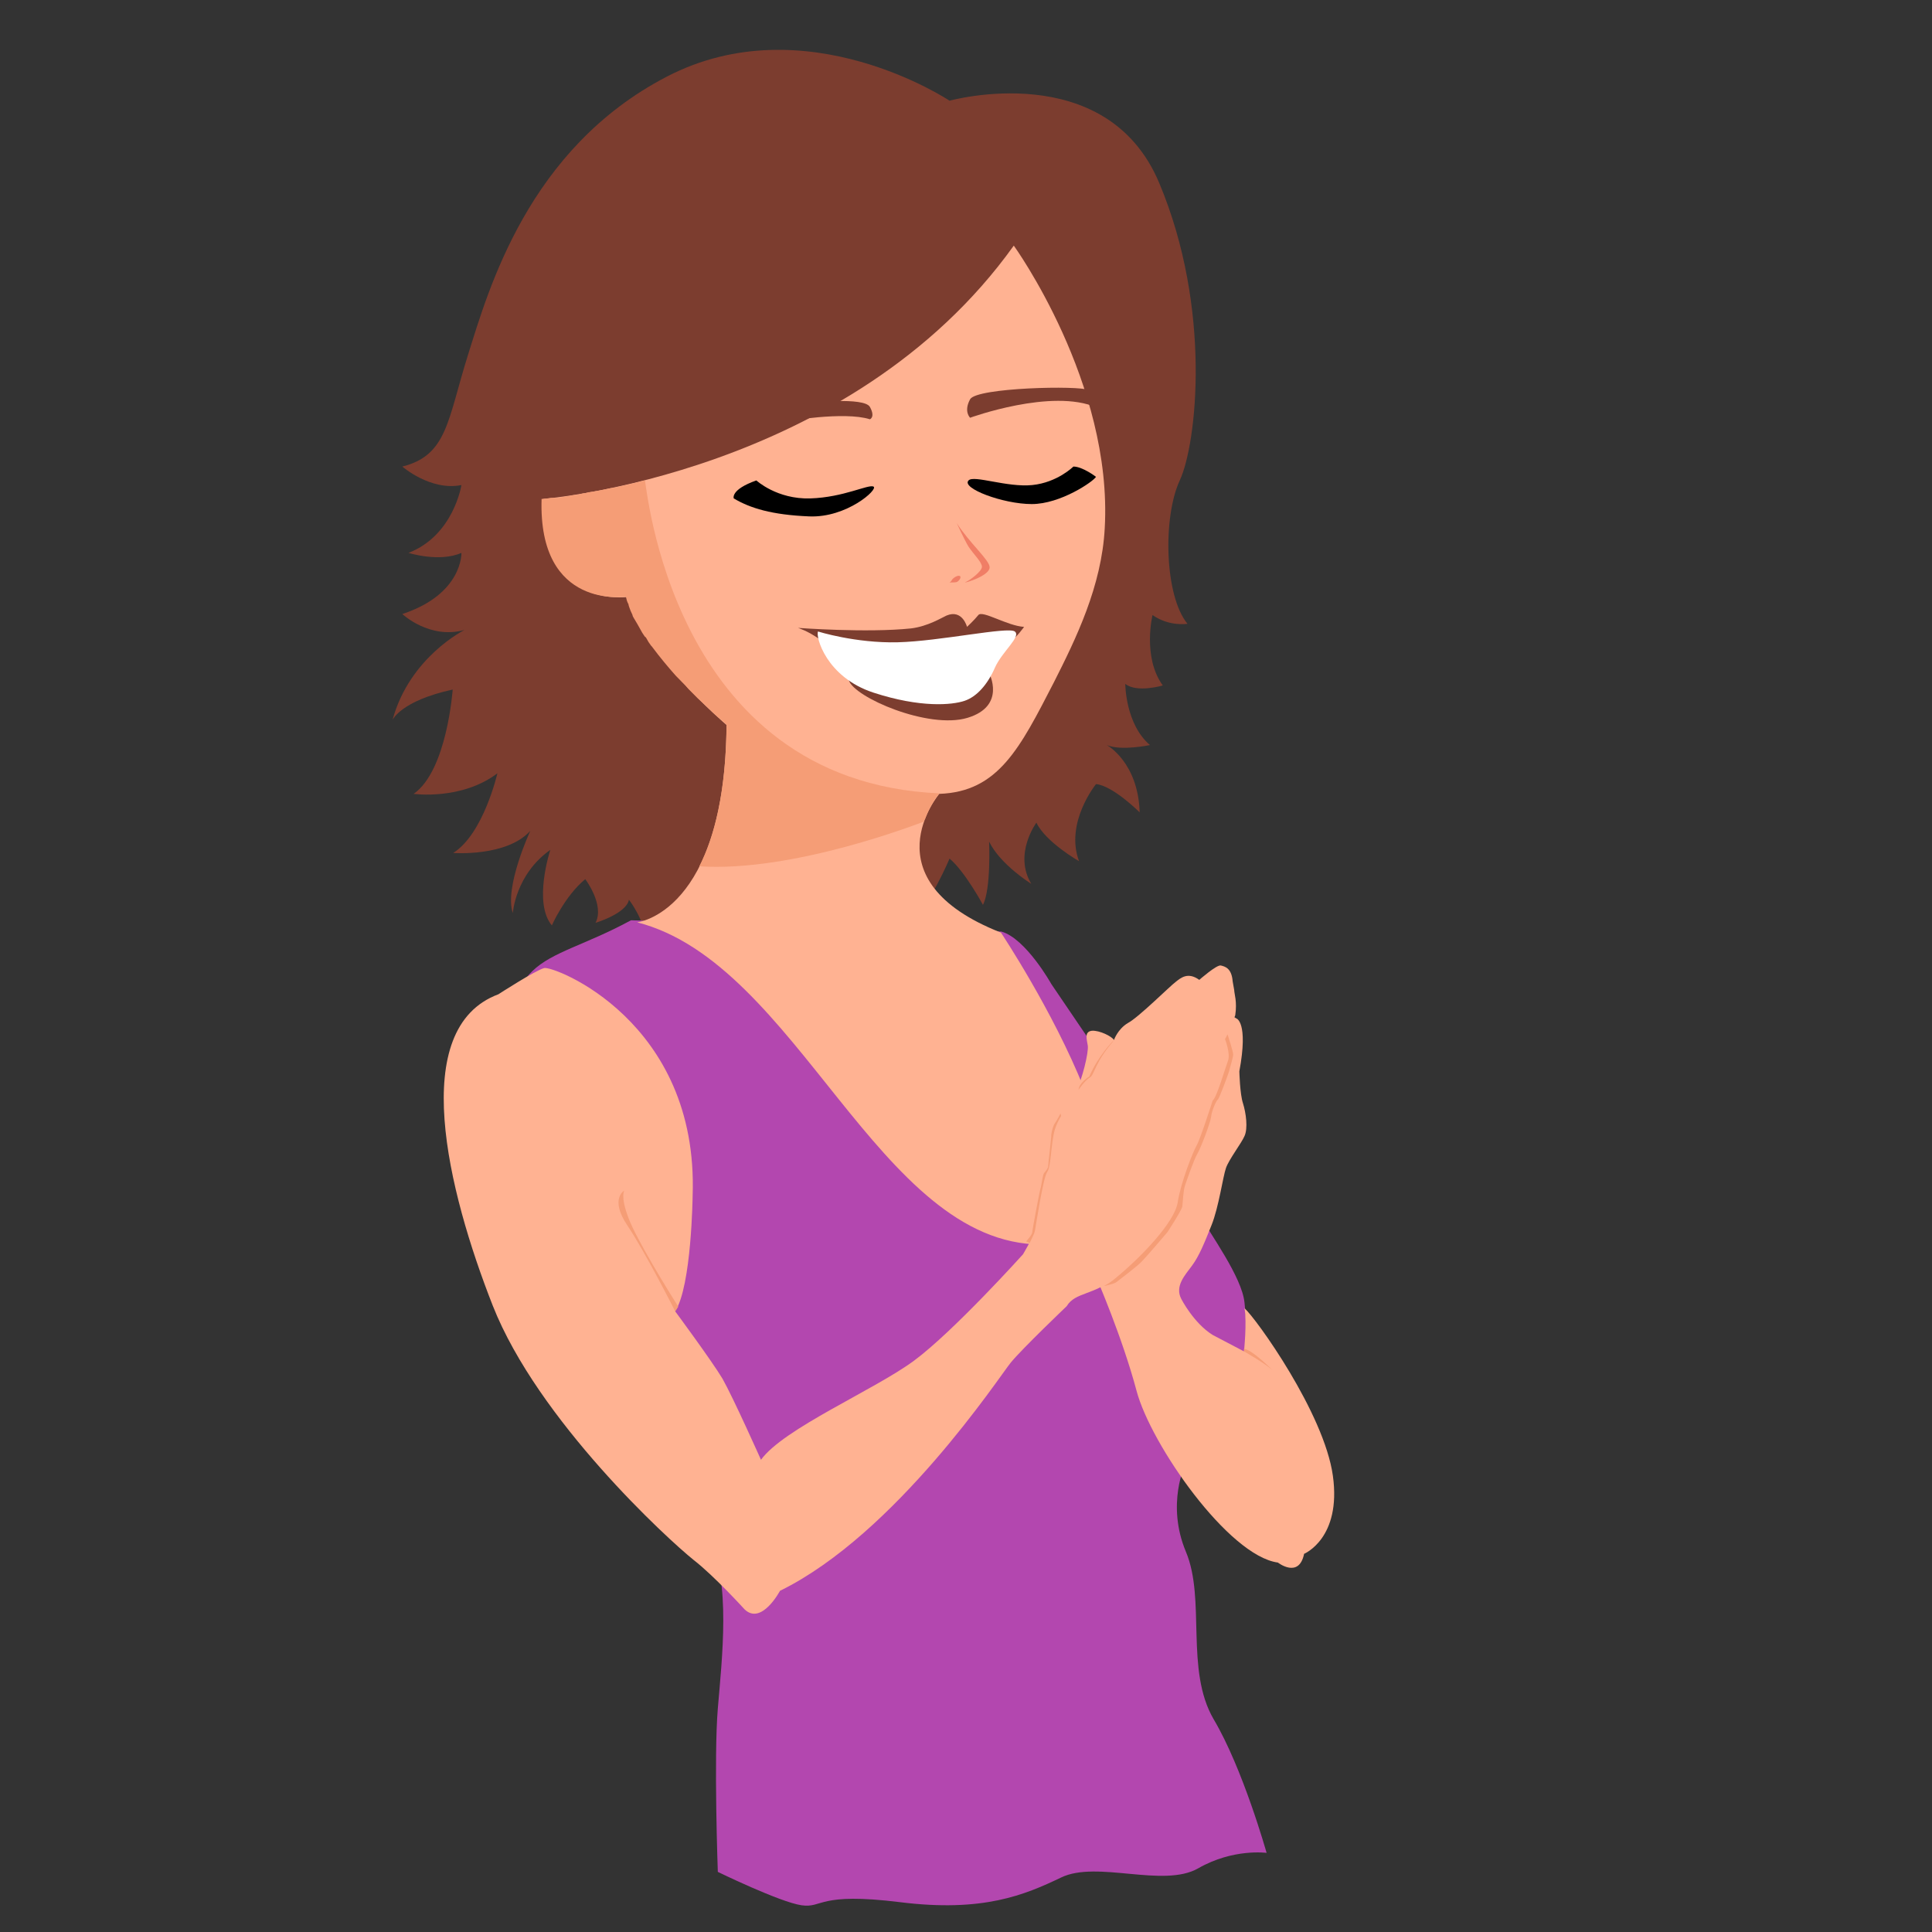 <?xml version="1.0" encoding="utf-8"?>
<!-- Generator: Adobe Illustrator 18.1.1, SVG Export Plug-In . SVG Version: 6.00 Build 0)  -->
<svg version="1.1" xmlns="http://www.w3.org/2000/svg" xmlns:xlink="http://www.w3.org/1999/xlink" x="0px" y="0px"
	 viewBox="0 0 376 376" enable-background="new 0 0 376 376" xml:space="preserve">
<rect x="0" y="0" width="376" height="376" fill="#333333" stroke="none"/>
<g id="Cheveux">
	<path id="Cheveux_Haut" display="none" fill="#7C3D2F" d="M146.3,131.1c0,0-32.7,7.6-48-13.1s-7-54-24-68.7c0,0,3.2-1.7,12,4
		c0,0-10.6-9.7-14-34.7c-3.3-25-3.7-35.3-12-42.7c0,0,9.7-0.7,19.7,8.7s7-34.3-0.7-43.7c0,0,18.3,4.7,33.7,19.7
		c0,0-1-17.7-12.7-21.7c0,0,1.7-4,23.7,8.7c0,0-7-19-6-28c0,0,3.3,12.7,13.7,23.7s-8.3-19,9.1-34.7c0,0,0.1,23,5.3,29.3
		c0,0-0.8-4.2,9.2-16.6c0,0-2.5,20.8,5.9,30.2c8.7,9.8,4.3-20.3,17.2-30.3c0,0,0,61.8,22.4,20.8c0,0-2.5,40.1,11.3,58
		c21.2,27.6,5,37,14.9,64c7.2,19.6-4.7,58.5-26.2,67.1S146.3,131.1,146.3,131.1z"/>
	<path id="Cheveux_bas_meche" fill="#7C3D2F" d="M140.5,174.8c0,0,33.3,6.8,36.8,4.3c3.5-2.5,7.5-12,7.5-12c3,2.5,6.5,9,6.5,9
		c1.6-3.1,1.2-12.3,1.2-12.3c2.2,4.5,8.2,8.2,8.2,8.2c-3.5-5.8,1-11.9,1-11.9c1.8,3.8,8.3,7.5,8.3,7.5c-2.8-7.5,3.3-15,3.3-15
		c3.3,0.3,8.5,5.5,8.5,5.5c-0.3-9.8-6.4-13.1-6.4-13.1c2.8,1.2,8.4,0,8.4,0c-4.8-4.1-4.8-11.9-4.8-11.9c2.3,1.8,7.3,0.3,7.3,0.3
		c-4-5.5-2-13.7-2-13.7c3.3,2.3,6.8,1.7,6.8,1.7c-4.5-5.5-4.8-20.8-1.5-27.9s6.3-33.4-4-57.9s-40.8-16-40.8-16s-28-18.7-55-4.7
		S95.1,56.3,91.1,69s-4,19.6-12.8,21.8c0,0,5.5,4.8,11.5,3.6c0,0-1.5,9.8-10.3,13.2c0,0,6,1.9,10.3,0c0,0,0.3,8-11.5,11.9
		c0,0,5.3,5,12.1,3.1c0,0-10.7,5.3-14,17.5c0,0,1.6-3.7,11.7-5.9c0,0-1.1,15.8-7.6,20.3c0,0,9.3,1.3,16.3-4c0,0-2.7,11.8-8.6,15.5
		c0,0,10.4,0.8,15-4.3c0,0-5.1,11-3.4,16c0,0,0.5-7.5,7.3-12.3c0,0-3.4,10.3,0.3,14.7c0,0,2.5-5.7,6.5-9c0,0,3.8,5,2,8.5
		c0,0,6-1.8,6.5-4.5c0,0,3,3.8,3.5,8.3S140.5,174.8,140.5,174.8z"/>
</g>
<g id="Corps">
	<path id="T-shirt_bleu" fill="#B347AF" d="M122.8,179.1c-8.8,4.8-15.3,6.1-19.2,9.9c-12.5,12.2-10.4,61.7,4.4,69.6
		c22.8,12.1,25.7,32.7,30,40.9s2.5,23.4,1.7,33c-0.8,9.6,0,31.8,0,31.8s12.1,5.9,16.3,6.5s3.1-2.6,19.2-0.6
		c16.1,2,24.2-1.4,31.3-4.8c7-3.4,19.9,2.1,26.7-1.8c6.8-3.9,13.3-3,13.3-3s-4.6-16.4-10.3-26c-5.6-9.6-1.5-23.3-5.4-32.6
		c-3.9-9.3-0.1-17.1-0.1-17.1c12.9-15.8,12.2-24.4,11.5-31.4c-0.5-5-6.8-13.5-8.6-16.9c-1.8-3.2-14.8-24.2-15.9-25.8
		c-0.9-1.3-13.1-19.3-13.1-19.3s-4.9-8.8-9.7-10.2L122.8,179.1z"/>
</g>
<g id="Tete">
	<g id="Visage">
		<path id="Visage_1_" fill="#FFB292" d="M105.7,97.1c0,0,59.7-4.7,91.6-49.3c0,0,19.3,26.7,17.7,55c-0.6,11.3-5.6,21.5-9.9,30
			c-6.6,12.8-10.8,21.3-22.3,21.7c0,0-14.2,16.7,12,27c0,0,40.5,60.7,7.9,60.7c-31.8,0-47.4-54.7-78.7-62.7c0,0,17.1-1.8,17.4-38.4
			c0,0-17.1-14.6-19.3-24.9C122.1,116.1,105.1,118.8,105.7,97.1z"/>
		<path id="ombre" fill="#F59D76" d="M182.8,154.4C182.8,154.4,182.8,154.4,182.8,154.4C182.8,154.5,182.8,154.5,182.8,154.4
			c-0.4,0.5-1.7,2.2-2.7,4.8c0,0.1,0,0.1-0.1,0.2c-0.1,0.1-0.1,0.3-0.2,0.4c0,0,0,0.1,0,0.1c0,0,0,0,0,0c-0.6,0.2-25.2,9.9-43.7,8.7
			c2.9-5.7,5.2-14.4,5.3-27.6c0,0-0.9-0.8-2.3-2c-0.9-0.9-2.1-2-3.4-3.2c-0.2-0.2-0.5-0.5-0.7-0.7c-0.3-0.3-0.7-0.7-1-1
			c-0.2-0.2-0.4-0.5-0.6-0.7c-0.3-0.3-0.6-0.6-0.9-0.9c-0.3-0.3-0.6-0.6-0.9-0.9c-1.6-1.8-3.1-3.6-4.6-5.6c-0.1-0.2-0.3-0.3-0.4-0.5
			c-0.3-0.4-0.5-0.7-0.7-1.1c-0.1-0.2-0.2-0.4-0.4-0.5c-0.2-0.3-0.5-0.7-0.7-1.1c-0.5-0.9-1-1.8-1.5-2.6c-0.1-0.2-0.2-0.3-0.2-0.5
			c-0.3-0.6-0.5-1.1-0.7-1.7c0-0.1-0.1-0.3-0.1-0.4c0-0.1,0-0.1-0.1-0.2c-0.1-0.2-0.1-0.3-0.2-0.5c-0.1-0.3-0.1-0.5-0.2-0.8
			c0,0-17.1,2.7-16.4-19c0,0,0.6,0,1.8-0.2c0.1,0,0.2,0,0.3,0c0.1,0,0.2,0,0.3,0c0.1,0,0.2,0,0.3,0c0.1,0,0.2,0,0.4,0
			c0.2,0,0.4,0,0.6-0.1c0.6-0.1,1.2-0.2,1.8-0.3c0.4-0.1,0.7-0.1,1.1-0.2c0.1,0,0.1,0,0.2,0c0.3,0,0.6-0.1,0.9-0.2
			c0.2,0,0.3-0.1,0.5-0.1c0.3,0,0.6-0.1,0.9-0.2c0.3,0,0.5-0.1,0.8-0.1c0.4-0.1,0.7-0.1,1.1-0.2c0.2,0,0.4-0.1,0.6-0.1
			c0.6-0.1,1.2-0.3,1.9-0.4c0.2,0,0.4-0.1,0.7-0.1c0.4-0.1,0.9-0.2,1.3-0.3c1.5-0.3,3-0.7,4.6-1.1
			C125.8,93.4,130.2,152.1,182.8,154.4z"/>
	</g>
	<g id="Yeux">
		<path id="Oeil_droit_fermé" d="M147.2,93.5c0,0,4,3.7,10.5,3.5c6.5-0.2,11.3-2.8,12.3-2.3s-5.2,6.1-12.5,5.8S146,98.9,142.8,97
			C142.8,97,142.1,95.3,147.2,93.5z"/>
		<path id="Oeil_gauche_fermé" d="M208.9,90.8c0,0-3.1,3.1-8,3.6s-11.4-2-12.4-0.9c-1.5,1.5,6.7,4.6,12.3,4.6s12-4.4,12.5-5.3
			C213.3,92.8,210.7,90.8,208.9,90.8z"/>
	</g>
	<g id="Nez">
		<path id="Nez_2" fill="#F07E66" d="M186.2,101.8c0,0,1.5,3.3,2.3,4.6c1,1.5,2.6,3,2.6,3.9s-2.3,2.6-3.2,3
			c-0.9,0.4,4.7-1.1,4.7-2.9C192.6,109,188.6,105.6,186.2,101.8z"/>
		<path fill="#F07E66" d="M184.8,113.4c0,0,0.3-0.2,0.5-0.6c0.3-0.4,1.1-0.9,1.5-0.7c0.4,0.2-0.2,1.1-0.7,1.2
			S185.1,113.3,184.8,113.4z"/>
		<path id="nez" display="none" fill="#F07E66" d="M182.8,99.3c0,0-9.5,9.1-4.8,14.8c1.4,1.6,7.4,1.5,12.6-6.6
			C190.7,107.4,184.5,102.6,182.8,99.3z"/>
	</g>
	<g id="Levres">
		<path fill="#7C3D2F" d="M188.2,122c0,0,1.4-1.3,2.2-2.3s5.6,2.1,8.9,2.3c0,0-1.2,1.8-3.3,3.5c-2.1,1.7-3.5,5.5-3.5,5.5
			s3.4,6.4-4.2,8.7s-22.1-4-23.1-7.3c-2.3-7.9-9.9-10.2-9.9-10.2s13.4,1,22,0.1c3.3-0.4,6-2.1,6.9-2.5
			C187.3,118.5,188.2,122,188.2,122z"/>
	</g>
	<path id="bouche" fill="#FFFFFF" d="M159.2,122.9c0,0,7.3,2.3,15.5,2.1s21.5-3.1,22.8-2.1s-2.5,3.9-3.9,7.1s-3.5,5.6-5.9,6.4
		s-8.5,1.4-17.7-1.6C160.8,131.8,158.7,123.9,159.2,122.9z"/>
	<g id="Sourcils">
		<path fill="#7C3D2F" d="M153,82c0,0,11.3-2,16.3-0.4c0,0,1.1-0.4,0-2.4s-11.9-0.8-11.9-0.8S151.7,78.8,153,82z"/>
		<path fill="#7C3D2F" d="M188.8,81.3c0,0,15.9-5.8,24.6-2c0,0,0-2.5-1.6-3.4c-1.6-0.9-21.7-0.5-23,1.8
			C187.5,80.1,188.8,81.3,188.8,81.3z"/>
	</g>
</g>
<g id="Calque_12">
	<path fill="#FFB292" d="M240.4,197.6c0,0-1.5,3.9-2,4.5c0,0,1.1,2.8,0.6,4.2c-0.5,1.4-2.2,7.2-3,7.8c0,0-2.4,7.5-3.1,8.7
		c-0.7,1.2-3.1,7.2-3.7,11.1c-0.6,3.9-7.2,10.7-11.8,14.5s-8.1,3-9.8,5.8c0,0-8.7,8.3-10.9,11s-22.3,33.3-44.9,44.4
		c0,0-3.6,6.8-6.9,3.6c0,0-5.9-6.5-9.9-9.6c-5-4-30.3-27.2-39.1-49.5c-8.8-22.4-16.6-54,1.1-60.6c0,0,7.1-4.6,8.9-5.1
		c1.8-0.5,30.1,10.3,28.9,44.3c0,0-0.2,17.6-3.4,22.5c0,0,7.1,9.6,9.2,13.1c2.1,3.7,7.5,15.8,7.5,15.8c4.4-6.1,22.1-13.6,29.8-19.3
		s21.2-20.7,21.2-20.7s2-3.4,2.3-4.5c0.3-1,1.6-10.4,2.4-11.5s0.7-5.6,1.5-8.3c0.9-2.7,2.7-4.8,4-7.2c1.3-2.4,2.6-7.8,2.4-9.1
		c-0.2-1.3-0.7-2.7,0.8-2.9c1.5-0.1,3.9,1.1,4.3,1.8c0,0,0.7-2.1,2.7-3.3c2.1-1.1,8.2-7.2,9.3-8c1-0.8,2.4-2,4.6-0.4
		c0,0,3.4-3,4.2-2.8c0.8,0.2,2.1,0.5,2.3,3.1c0,0,0.2,1.1,0.3,1.7C240.2,193.4,240.8,194.9,240.4,197.6z"/>
	<path fill="#F59D76" d="M206.5,217.2c-0.5,0.8-0.9,1.7-1.2,2.6c-0.8,2.7-0.7,7.2-1.5,8.3s-2.2,10.5-2.4,11.5
		c-0.1,0.5-0.6,1.4-1,2.3l-0.7-0.3c0,0,1.2-1.3,1.2-1.8c0-0.4,1.4-7.9,1.6-8.5c0.2-0.6,0.4-2.6,0.7-3c0.3-0.4,0.8-0.9,0.8-1.4
		s0.6-5.3,0.6-6.1c0.1-0.8,0.4-1.8,0.7-2.2c0.3-0.4,1.1-1.9,1.1-1.9L206.5,217.2z"/>
	<path fill="#F59D76" d="M131.4,255.2c0,0-5.8-11.5-9.3-16.7s-0.6-6.8-0.6-6.8s-0.8,1.1,0.8,5.3c1.5,4.1,7.8,14.3,9.7,17.3
		L131.4,255.2z"/>
	<path fill="#F59D76" d="M216.7,202.5c0,0-3,3-4.7,7c0,0-2,1.2-2.1,2.6c0,0,1.2-1.8,2.2-2.4c0.9-0.5,0.9-2.8,4.5-7V202.5z"/>
	<path fill="#FFB292" d="M240.6,198.2c0,0,2.4,0.6,0.6,10.3c0,0,0.1,4.4,0.7,6.2c0.6,1.9,1,4.9,0.3,6.4c-0.6,1.4-3,4.5-3.6,6.2
		c-0.6,1.7-1.4,7.6-2.8,11.1c-1.4,3.5-2.4,6-3.8,7.9c-1.4,1.9-3.4,4-2.1,6.5c0,0,2.4,4.7,6.1,7l6.1,3.2c0,0,0.6-5.6,0.1-8.4
		c2.2,1.9,15.5,20.4,17.2,32.6s-5.6,15.2-5.6,15.2c-1,4.9-5.1,1.7-5.1,1.7c-9.6-1.3-24.7-22.9-27.5-33.4s-7.8-22-7.8-22
		c-1.2-4.5,15.4-46.8,18.6-50.6C235.2,194.5,240.6,198.2,240.6,198.2"/>
	<path fill="#F59D76" d="M242.1,263c0,0,4.6,2.6,5.8,3.9c0,0-4.1-4.2-5.8-4.4"/>
	<path fill="#F59D76" d="M240,205.2c0,0.6-0.6,2.4-0.8,3.3c-0.3,0.9-1.9,5.3-2.2,5.5c-0.3,0.2-1.2,2.2-1.3,3.4c-0.2,1.3-2,6-2.7,7.2
		c-0.7,1.2-2.1,5.3-2.4,6.2c-0.3,0.9-0.4,3-0.5,4c-0.2,0.9-2.9,5-2.9,5s-4,4.7-4.8,5.5c-0.7,0.9-4.5,3.7-5.1,4.2
		c-0.5,0.4-1.8,0.6-2.5,0.8c0.8-0.4,1.7-1,2.6-1.8c4.6-3.8,11.2-10.6,11.8-14.5c0.6-3.9,3-9.9,3.7-11.1c0.7-1.2,3.1-8.7,3.1-8.7
		c0.8-0.6,2.5-6.5,3-7.8c0.5-1.4-0.6-4.2-0.6-4.2c0.1-0.1,0.3-0.5,0.5-0.9C239,201.6,240,204.7,240,205.2z"/>
</g>
</svg>
